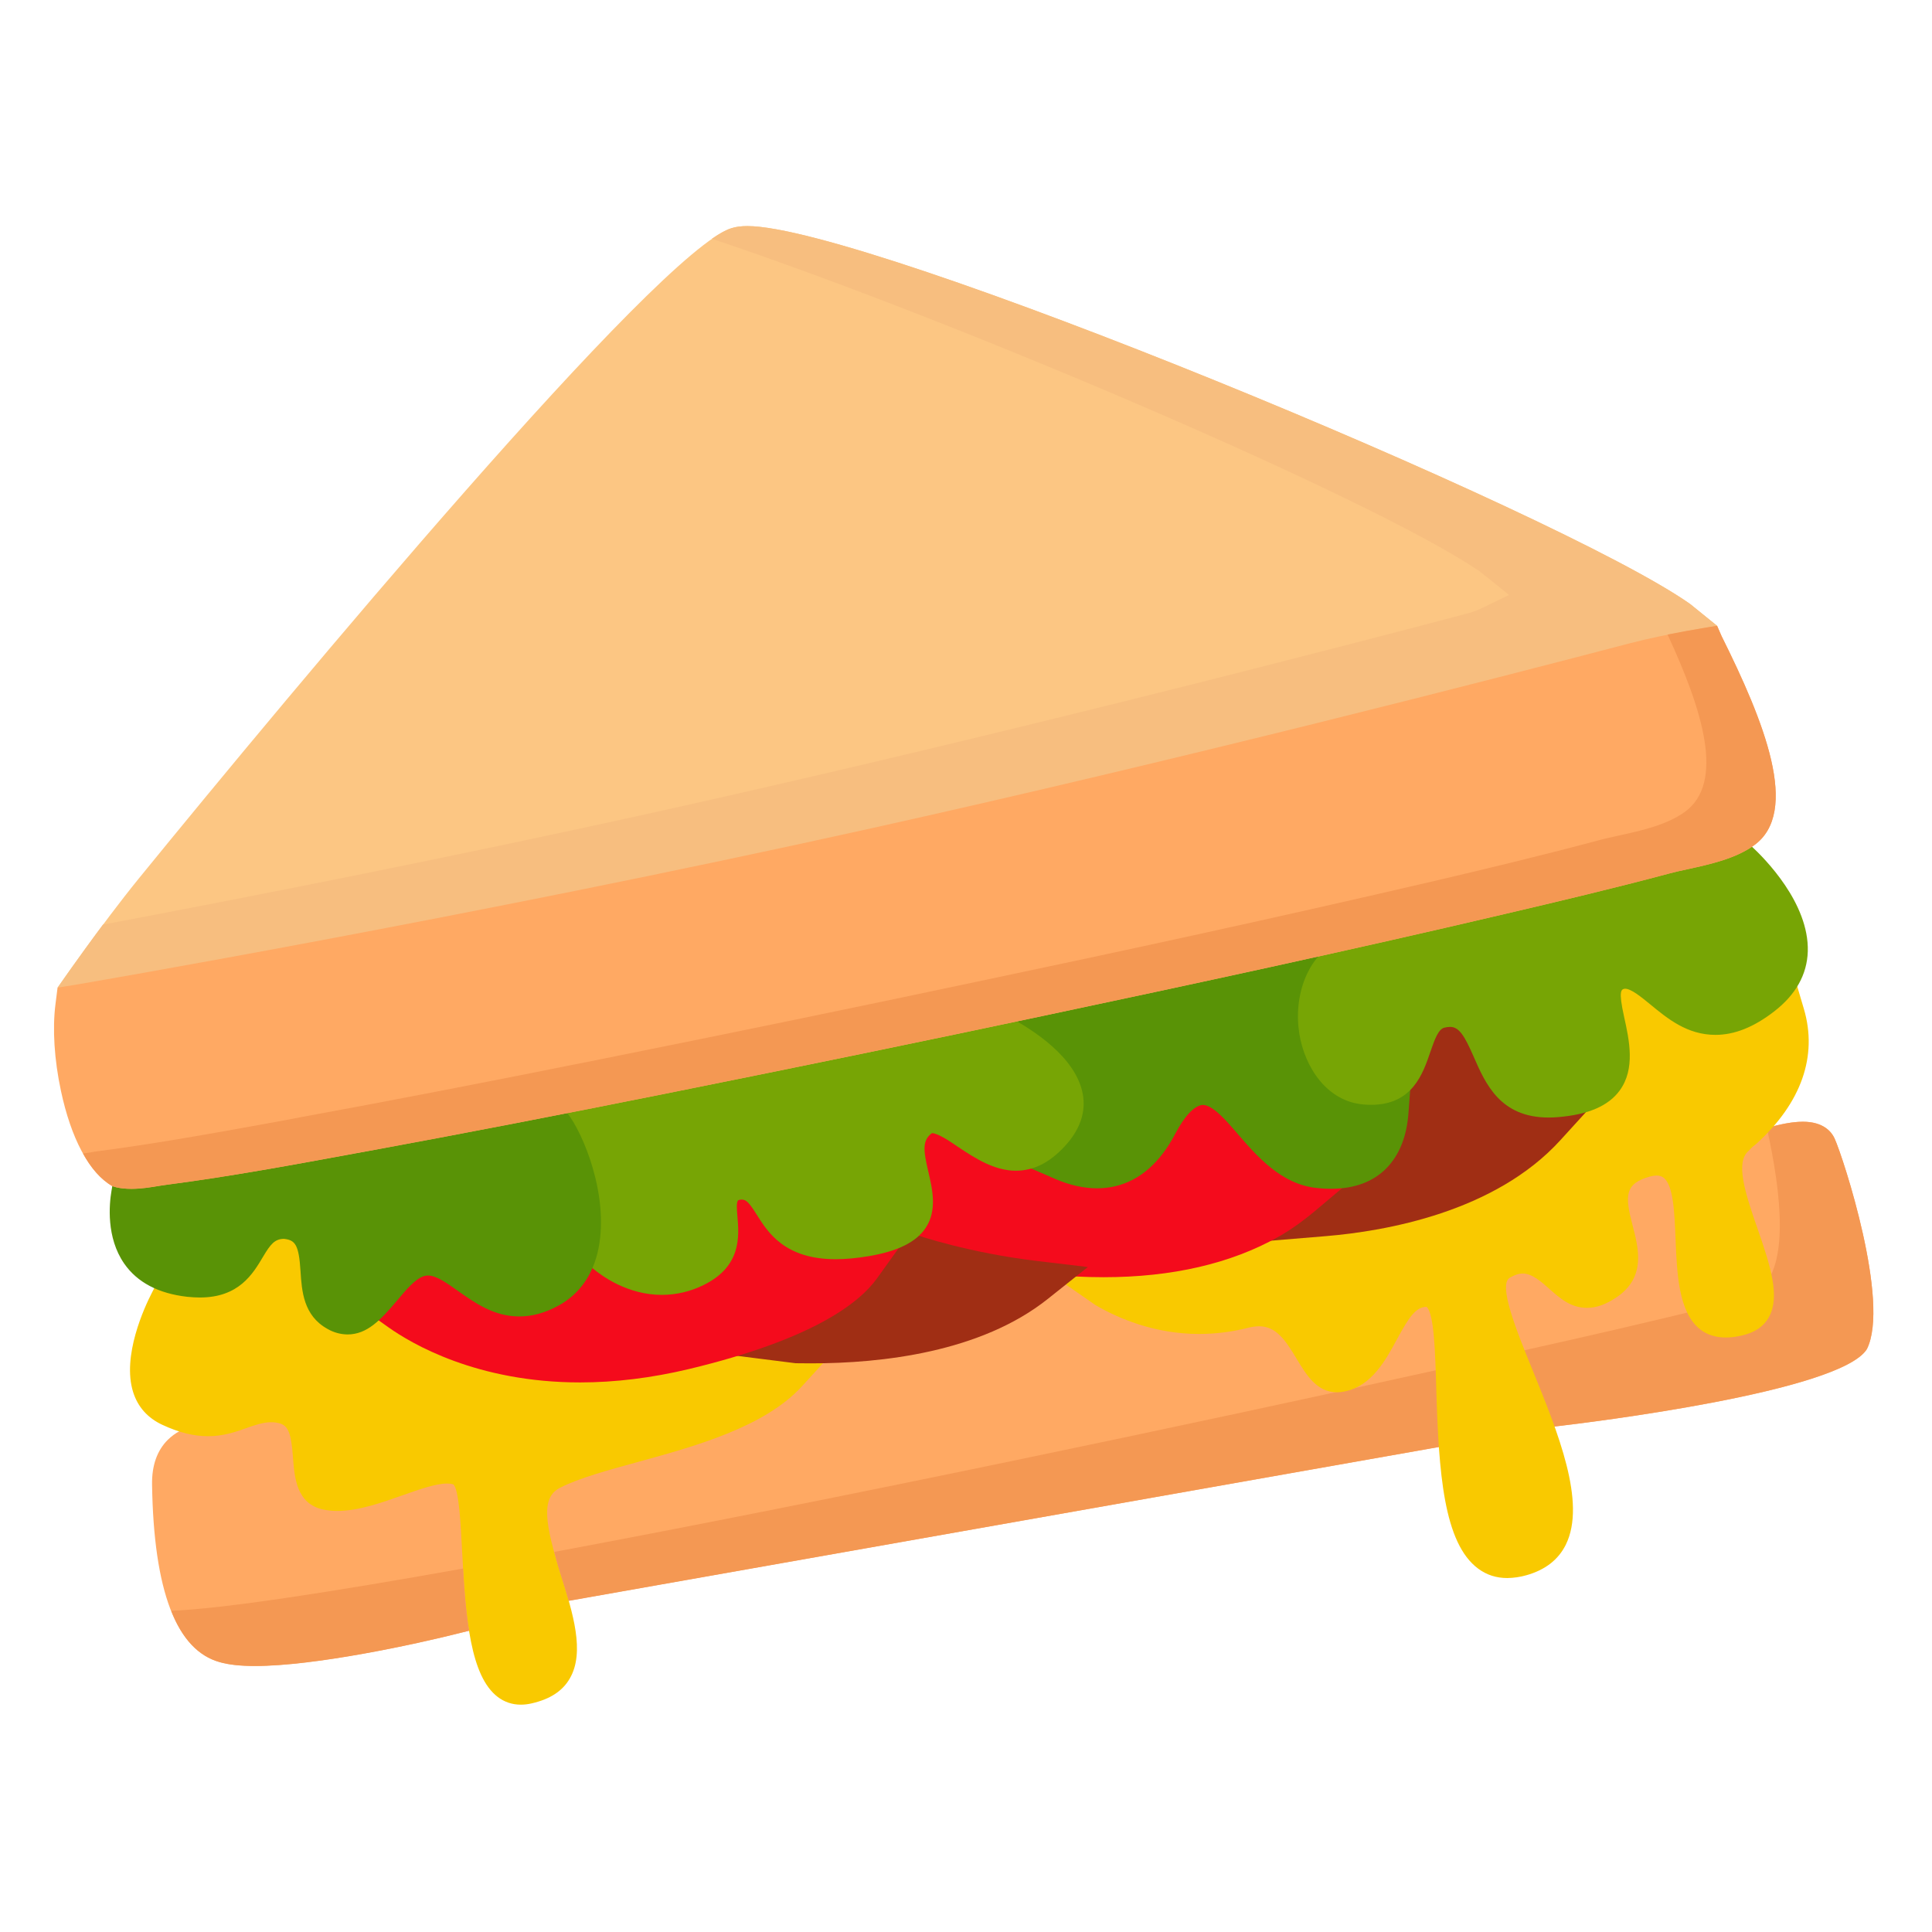 <svg width="48" height="48" viewBox="0 0 48 48" fill="none" xmlns="http://www.w3.org/2000/svg">
<path d="M35.999 34.502C35.974 33.632 35.947 32.938 35.843 32.575L35.62 31.803L34.996 32.308C34.778 32.485 34.605 32.803 34.433 33.118C34.171 33.602 33.874 34.15 33.352 34.261C33.305 34.27 33.257 34.276 33.209 34.276C32.939 34.276 32.765 34.064 32.48 33.589C32.213 33.142 31.912 32.636 31.278 32.636C31.172 32.636 31.061 32.651 30.939 32.682C30.564 32.778 30.18 32.827 29.793 32.827C28.362 32.827 27.295 32.153 26.785 31.75L26.427 31.468L26.093 31.779C24.561 33.201 22.169 33.532 20.431 33.56L20.131 33.565L19.98 33.825C19.262 35.06 17.317 35.592 15.758 36.019C14.992 36.229 14.269 36.428 13.771 36.682C12.967 37.091 13.303 38.164 13.66 39.301L13.824 39.823L36.053 35.898L36.033 35.431C36.019 35.12 36.008 34.809 35.999 34.502ZM45.58 28.285C45.509 28.129 45.311 27.868 44.794 27.868C44.439 27.868 43.932 27.987 43.472 28.178L43.391 28.212L43.245 28.347C42.759 28.753 42.975 29.508 43.362 30.613C43.615 31.335 43.903 32.154 43.672 32.57C43.588 32.722 43.435 32.822 43.204 32.875C43.087 32.901 42.979 32.914 42.88 32.914C42.72 32.921 42.563 32.873 42.434 32.779C42.01 32.453 41.976 31.594 41.943 30.763C41.903 29.752 41.846 29.248 41.477 28.978L41.27 28.891H41.156C41.081 28.891 40.998 28.903 40.919 28.925C39.908 29.197 40.101 29.93 40.255 30.518C40.45 31.266 40.459 31.653 39.986 31.97C39.782 32.107 39.596 32.176 39.431 32.176C39.14 32.176 38.9 31.962 38.687 31.773C38.439 31.554 38.184 31.327 37.833 31.327C37.626 31.327 37.46 31.409 37.353 31.471L37.191 31.565L37.123 31.74C36.995 32.074 37.113 32.506 37.791 34.174C37.914 34.474 38.037 34.783 38.156 35.093L38.304 35.479L38.715 35.431C39.43 35.347 45.723 34.586 46.384 33.519C46.962 32.36 45.803 28.776 45.58 28.285ZM11.797 38.528C11.757 37.761 11.722 37.195 11.623 36.904L11.498 36.532L11.107 36.542C10.809 36.549 10.286 36.715 9.899 36.853C9.407 37.027 8.849 37.224 8.381 37.224C8.279 37.224 8.183 37.215 8.096 37.196C7.721 37.114 7.641 36.83 7.593 36.182C7.561 35.739 7.52 35.188 7.019 35.057C6.924 35.032 6.827 35.019 6.73 35.019C6.497 35.019 6.291 35.086 6.022 35.181C5.829 35.248 5.59 35.333 5.327 35.356L5.188 35.374C5.043 35.374 4.541 35.403 4.169 35.772C3.902 36.037 3.77 36.412 3.778 36.885C3.818 39.52 4.383 41.004 5.459 41.296C5.688 41.359 5.975 41.389 6.337 41.389C7.804 41.389 10.272 40.864 11.5 40.554L11.949 40.44L11.899 39.98C11.851 39.497 11.817 39.013 11.797 38.528Z" fill="#FFA963"/>
<path d="M12.939 42.352C12.726 42.352 12.533 42.287 12.366 42.16C11.691 41.646 11.566 40.222 11.482 38.553C11.449 37.879 11.402 36.968 11.256 36.875C11.207 36.863 11.157 36.857 11.106 36.858C10.829 36.858 10.431 36.999 10.01 37.147C9.489 37.332 8.904 37.539 8.382 37.539C8.258 37.539 8.14 37.527 8.031 37.504C7.366 37.36 7.318 36.721 7.279 36.208C7.234 35.6 7.161 35.419 6.938 35.36C6.871 35.343 6.802 35.334 6.733 35.335C6.534 35.335 6.33 35.407 6.133 35.476C5.859 35.574 5.555 35.682 5.168 35.682C4.813 35.682 4.443 35.59 4.035 35.4C3.671 35.231 3.426 34.958 3.309 34.59C3.023 33.691 3.593 32.469 3.775 32.116L3.963 31.748L4.368 31.841C4.514 31.875 4.593 31.894 4.68 31.904C4.78 31.915 4.873 31.921 4.961 31.921C5.755 31.921 6.019 31.475 6.253 31.081C6.443 30.763 6.62 30.462 7.016 30.462C7.715 30.533 7.751 31.102 7.78 31.558C7.815 32.106 7.872 32.512 8.291 32.743C8.396 32.806 8.514 32.841 8.636 32.845C8.777 32.845 8.926 32.782 9.094 32.653L9.419 32.403L9.743 32.655C10.282 33.07 11.811 34.037 14.377 34.037C15.231 34.037 16.127 33.926 17.041 33.707C17.381 33.625 17.693 33.542 17.988 33.457L18.064 33.435L18.267 33.448C18.444 33.474 19.613 32.057 20.258 32.083L20.695 33.598L19.921 34.445C18.993 35.459 17.253 35.936 15.855 36.32C15.096 36.528 14.384 36.723 13.915 36.962C13.432 37.207 13.538 37.858 13.937 39.135C14.232 40.072 14.537 41.044 14.157 41.7C13.976 42.015 13.664 42.217 13.205 42.321C13.118 42.341 13.029 42.352 12.939 42.352Z" fill="#F9C900"/>
<path d="M45.578 28.282C45.51 28.133 45.315 27.87 44.79 27.87C44.542 27.87 44.227 27.93 43.898 28.027C44.28 29.753 44.422 31.41 43.748 32.025C43.77 32.242 43.748 32.43 43.672 32.572C43.59 32.722 43.432 32.82 43.208 32.873C43.087 32.903 42.975 32.917 42.877 32.917C42.718 32.925 42.561 32.874 42.435 32.775C42.35 32.711 42.281 32.629 42.233 32.535C41.19 32.79 39.57 33.172 37.568 33.615C37.635 33.788 37.71 33.975 37.792 34.178C37.913 34.477 38.04 34.785 38.153 35.093L38.303 35.483L38.715 35.43C39.428 35.347 45.72 34.583 46.38 33.517C46.965 32.362 45.803 28.777 45.578 28.282ZM36 34.5C35.992 34.32 35.985 34.14 35.985 33.975C29.715 35.362 20.723 37.26 13.77 38.557C13.815 38.737 13.867 38.925 13.935 39.135C14.002 39.345 14.07 39.562 14.13 39.773L36.053 35.895L36.03 35.43C36.023 35.123 36.008 34.807 36 34.5ZM4.253 40.02C4.53 40.725 4.935 41.145 5.46 41.295C5.685 41.362 5.978 41.392 6.338 41.392C7.808 41.392 10.275 40.867 11.498 40.553L11.655 40.515C11.58 40.057 11.535 39.532 11.505 38.97C8.19 39.562 5.55 39.968 4.253 40.02Z" fill="#F49853"/>
<path d="M37.45 39.206C37.175 39.206 36.939 39.13 36.727 38.974C35.865 38.338 35.745 36.579 35.684 34.517C35.658 33.594 35.631 32.64 35.444 32.468C35.181 32.47 35.016 32.705 34.713 33.264C34.417 33.81 34.081 34.427 33.415 34.569C33.352 34.583 33.286 34.591 33.221 34.591C32.714 34.591 32.458 34.163 32.21 33.751C31.929 33.282 31.698 32.951 31.282 32.951C31.192 32.952 31.102 32.965 31.015 32.987C30.616 33.089 30.206 33.141 29.794 33.142C28.678 33.142 27.774 32.75 27.213 32.422L25.62 31.316L27.479 31.43C29.036 31.422 30.389 31.112 31.497 30.508L31.621 30.44L31.954 30.445C33.148 30.445 37.189 30.236 38.974 27.55L39.085 27.387L39.274 27.333C39.612 27.238 39.844 27.101 39.985 26.909C40.297 26.485 40.157 25.846 40.043 25.334C40.011 25.195 39.984 25.055 39.961 24.914L39.793 23.771L40.771 24.386C40.899 24.466 41.075 24.607 41.203 24.713C41.576 25.02 42.039 25.401 42.621 25.401C43.011 25.401 43.436 25.226 43.886 24.881C43.913 24.851 43.938 24.827 43.967 24.803L44.587 24.289L44.816 25.063C45.164 26.237 44.756 27.398 43.637 28.417L43.535 28.498L43.445 28.591C43.118 28.867 43.338 29.59 43.659 30.507C44.003 31.489 44.225 32.222 43.948 32.723C43.816 32.959 43.595 33.109 43.273 33.181C43.135 33.213 43.003 33.23 42.88 33.23C42.505 33.23 42.309 33.08 42.244 33.03C41.702 32.613 41.663 31.639 41.629 30.779C41.602 30.116 41.575 29.438 41.327 29.256C41.276 29.221 41.215 29.204 41.154 29.206C41.102 29.207 41.05 29.215 41 29.229C40.358 29.403 40.37 29.714 40.559 30.437C40.711 31.017 40.899 31.735 40.161 32.232C39.896 32.41 39.664 32.493 39.428 32.493C39.024 32.493 38.761 32.26 38.483 32.013C38.294 31.845 38.062 31.64 37.833 31.64C37.736 31.64 37.63 31.674 37.512 31.743C37.213 31.917 37.673 33.05 38.08 34.048C38.708 35.593 39.417 37.33 38.903 38.375C38.719 38.75 38.389 39.005 37.924 39.136C37.77 39.18 37.61 39.204 37.45 39.206Z" fill="#F9C900"/>
<path d="M32.551 29.779C32.701 29.649 32.848 29.515 32.986 29.366L33.121 29.219L33.319 29.198C33.711 29.155 34.009 29.023 34.229 28.796C34.694 28.312 34.702 27.54 34.684 27.231L34.669 27.003L34.826 26.836C35.029 26.62 35.142 26.317 35.242 26.026C35.377 25.628 35.453 25.441 35.626 25.313L35.648 25.297L35.733 25.248L35.85 25.216L35.996 25.199C36.496 25.199 36.692 25.646 36.899 26.119C37.215 26.844 37.525 27.401 38.393 27.439L39.529 27.491L38.764 28.331C37.136 30.117 34.42 30.588 32.946 30.711L31.328 30.845L32.551 29.779Z" fill="#A02E14"/>
<path d="M27.418 31.732C25.565 31.732 23.89 31.334 23.056 31.097L22.382 30.906L22.747 30.307C22.945 29.983 22.843 29.546 22.753 29.161C22.624 28.611 22.564 28.36 22.691 28.123L22.856 27.814L23.204 27.842C23.397 27.857 23.57 27.955 23.962 28.221C24.283 28.438 24.766 28.766 25.25 28.766C25.342 28.766 25.433 28.754 25.521 28.731L25.747 28.669L25.947 28.795C26.142 28.92 26.663 29.209 27.252 29.209C27.38 29.209 27.506 29.195 27.624 29.167C28.149 29.047 28.584 28.662 28.92 28.023C29.22 27.449 29.495 27.176 29.811 27.139H29.813C30.256 27.139 30.546 27.451 30.983 27.958C31.396 28.438 31.864 28.98 32.486 29.153L33.459 29.423L32.687 30.073C32.365 30.343 32.063 30.558 31.761 30.729C30.578 31.394 29.117 31.732 27.418 31.732Z" fill="#F40B1C"/>
<path d="M33.065 29.535C32.953 29.535 32.84 29.53 32.718 29.516C31.833 29.426 31.23 28.728 30.745 28.166C30.456 27.829 30.13 27.451 29.878 27.451C29.672 27.473 29.438 27.715 29.199 28.168C28.82 28.891 28.316 29.33 27.702 29.473C27.559 29.506 27.409 29.523 27.255 29.523C26.924 29.523 26.576 29.445 26.221 29.292L25.464 28.964L26.075 28.409C26.127 28.363 26.177 28.313 26.224 28.262C26.534 27.925 26.657 27.578 26.59 27.229C26.484 26.676 25.946 26.203 25.514 25.906L24.5 25.205L25.704 24.947C27.796 24.497 30.035 24.009 32.197 23.525L33.301 23.278L32.788 24.286C32.585 24.705 32.516 25.177 32.592 25.636C32.731 26.481 33.263 27.08 33.918 27.127C34.062 27.138 34.206 27.127 34.347 27.094L35.047 26.94L34.993 27.654C34.951 28.232 34.768 28.69 34.453 29.017C34.119 29.361 33.652 29.535 33.065 29.535Z" fill="#599306"/>
<path d="M19.767 33.869L17.553 33.59L19.68 32.851C21.471 32.058 21.709 31.296 21.739 31.151L21.801 30.853L22.089 30.754C22.156 30.732 22.222 30.706 22.287 30.677L22.482 30.586L22.685 30.655C22.824 30.703 24.08 31.128 25.76 31.328L27.028 31.479L26.029 32.274C24.367 33.595 21.917 33.872 20.153 33.872L19.767 33.869Z" fill="#A02E14"/>
<path d="M14.413 34.346C11.853 34.346 10.227 33.386 9.647 32.974L9.176 32.639L9.629 32.102C9.936 31.737 10.159 31.491 10.44 31.405L10.53 31.382L10.627 31.375C10.942 31.375 11.21 31.566 11.521 31.788C11.921 32.072 12.371 32.391 12.907 32.391C13.171 32.391 13.439 32.316 13.726 32.162C13.967 32.031 14.17 31.828 14.326 31.561L14.617 31.058L15.092 31.393C15.394 31.606 15.874 31.858 16.448 31.858C16.75 31.858 17.05 31.786 17.342 31.642C18.04 31.3 18.057 30.829 18.008 30.249L18.004 30.204L18.328 29.609L18.95 29.827L19.058 29.994C19.328 30.423 19.663 30.954 20.785 30.954C20.941 30.954 21.11 30.944 21.291 30.922L22.493 30.778L21.788 31.762C21.34 32.386 20.166 33.283 17.115 34.014C16.192 34.234 15.283 34.346 14.413 34.346Z" fill="#F40B1C"/>
<path d="M16.445 32.171C15.598 32.171 14.959 31.708 14.724 31.51L14.472 31.295L14.551 30.974C14.742 30.031 14.421 28.807 14.005 28.089L13.631 27.444L14.361 27.299C17.281 26.717 20.198 26.117 23.11 25.499L24.869 25.126L25.06 25.261C25.684 25.594 26.726 26.27 26.899 27.169C26.986 27.623 26.837 28.062 26.456 28.476C26.078 28.887 25.68 29.086 25.239 29.086C24.721 29.086 24.256 28.8 23.784 28.482C23.592 28.351 23.301 28.153 23.152 28.153C22.915 28.33 22.938 28.571 23.059 29.088C23.167 29.548 23.289 30.07 22.997 30.508C22.763 30.86 22.299 31.09 21.577 31.21C21.281 31.259 21.008 31.285 20.764 31.285C19.498 31.285 19.078 30.619 18.801 30.178C18.611 29.875 18.538 29.803 18.426 29.803C18.369 29.806 18.341 29.818 18.336 29.825C18.291 29.876 18.308 30.074 18.321 30.218C18.363 30.713 18.427 31.461 17.481 31.926C17.159 32.086 16.805 32.17 16.445 32.171ZM38.478 27.765C37.273 27.765 36.909 26.929 36.615 26.258C36.39 25.742 36.253 25.513 36.03 25.513C35.981 25.513 35.933 25.52 35.885 25.532C35.74 25.569 35.651 25.801 35.54 26.125C35.35 26.683 35.09 27.449 34.063 27.449C34.009 27.449 33.953 27.447 33.894 27.442C32.967 27.374 32.416 26.512 32.282 25.687C32.135 24.781 32.439 23.676 33.454 23.252C38.559 22.091 41.756 21.303 42.981 20.903L43.276 20.806L43.507 21.017C43.845 21.328 44.948 22.438 44.914 23.637C44.896 24.213 44.614 24.715 44.078 25.129C43.571 25.521 43.093 25.711 42.62 25.711C41.92 25.711 41.431 25.309 41.002 24.955C40.766 24.762 40.525 24.564 40.37 24.564C40.281 24.579 40.203 24.598 40.351 25.265C40.478 25.84 40.636 26.557 40.238 27.097C39.959 27.476 39.462 27.691 38.717 27.754C38.635 27.761 38.554 27.765 38.478 27.765Z" fill="#77A505"/>
<path d="M8.634 33.154C8.46 33.152 8.29 33.105 8.139 33.018C7.537 32.687 7.498 32.073 7.466 31.578C7.425 30.923 7.333 30.809 7.056 30.779C6.825 30.78 6.718 30.915 6.535 31.224C6.281 31.651 5.935 32.236 4.966 32.236C4.868 32.236 4.762 32.23 4.646 32.218C3.934 32.136 3.409 31.859 3.086 31.394C2.635 30.745 2.714 29.917 2.769 29.592L2.842 29.164L3.276 29.149C4.642 29.101 8.106 28.531 13.57 27.456L13.89 27.394L14.091 27.649C14.481 28.14 15.133 29.68 14.871 31.01C14.742 31.663 14.397 32.156 13.873 32.439C13.542 32.619 13.223 32.707 12.901 32.707C12.271 32.707 11.797 32.369 11.377 32.072C11.114 31.885 10.842 31.69 10.635 31.69C10.6 31.69 10.566 31.695 10.532 31.705C10.319 31.771 10.091 32.043 9.871 32.305C9.452 32.802 9.118 33.154 8.633 33.154H8.634Z" fill="#599306"/>
<path d="M3.451 21.823C7.263 17.142 16.344 6.24 18.175 5.668C18.288 5.633 18.417 5.617 18.571 5.617C21.566 5.617 38.738 12.712 41.993 15.007L42.662 15.55L41.824 15.958C40.035 16.432 30.659 18.901 21.698 20.89C12.813 22.863 3.986 24.439 2.308 24.735L1.429 24.537C1.429 24.537 2.536 22.947 3.451 21.823Z" fill="#FCC683"/>
<path d="M42.66 15.547L41.82 15.96C40.035 16.432 30.66 18.9 21.698 20.887C12.81 22.86 3.99 24.442 2.31 24.735L1.433 24.54C1.433 24.54 1.942 23.797 2.558 22.972C6.285 22.267 11.4 21.262 16.53 20.122C25.17 18.202 34.2 15.84 36.435 15.247C36.585 15.21 36.72 15.157 36.855 15.09L37.492 14.782L36.907 14.31C36.847 14.265 36.803 14.227 36.742 14.182C34.133 12.405 23.835 7.987 17.685 5.932C17.88 5.797 18.045 5.707 18.172 5.67C18.285 5.632 18.42 5.617 18.57 5.617C21.562 5.617 38.737 12.712 41.992 15.007L42.66 15.547Z" fill="#F7BE7F"/>
<path d="M3.266 29.537C3.129 29.537 3.005 29.524 2.89 29.499L2.789 29.469C2.208 29.127 1.763 28.274 1.513 27.097C1.349 26.329 1.301 25.569 1.377 24.958L1.43 24.537L1.857 24.469C1.93 24.457 11.622 22.804 21.63 20.583C29.338 18.872 37.208 16.844 40.498 15.981C41.425 15.738 42.662 15.55 42.662 15.55L42.77 15.805C43.822 17.913 44.742 20.182 43.569 21.01C43.108 21.335 42.487 21.472 41.94 21.592C41.777 21.627 41.623 21.661 41.486 21.697C40.084 22.072 38.686 22.404 37.373 22.711C33.449 23.633 29.567 24.466 25.957 25.231C22.988 25.861 19.893 26.498 16.757 27.126C14.237 27.634 11.712 28.122 9.184 28.59L8.839 28.654C7.307 28.936 5.739 29.225 4.181 29.428C4.109 29.437 4.032 29.451 3.953 29.464C3.744 29.498 3.508 29.537 3.266 29.537Z" fill="#FFA963"/>
<path d="M43.568 21.008C43.11 21.337 42.487 21.473 41.94 21.593C41.775 21.63 41.625 21.66 41.49 21.698C40.087 22.073 38.685 22.402 37.373 22.71C33.45 23.633 29.565 24.465 25.957 25.23C22.988 25.86 19.89 26.497 16.755 27.128C13.77 27.727 11.363 28.192 9.188 28.59L8.842 28.65C7.305 28.935 5.737 29.227 4.185 29.43C4.11 29.438 4.035 29.453 3.953 29.46C3.743 29.497 3.51 29.535 3.27 29.535C3.127 29.535 3.007 29.527 2.888 29.497L2.79 29.468C2.513 29.31 2.265 29.032 2.062 28.657L2.228 28.635C2.31 28.62 2.385 28.605 2.46 28.598C4.013 28.395 5.588 28.102 7.117 27.825L7.463 27.758C9.637 27.36 12.045 26.895 15.03 26.295C18.172 25.665 21.262 25.027 24.233 24.398C27.84 23.64 31.725 22.8 35.648 21.885C36.96 21.578 38.362 21.24 39.765 20.865C39.9 20.828 40.057 20.797 40.215 20.76C40.763 20.64 41.385 20.505 41.843 20.183C42.877 19.455 42.292 17.625 41.43 15.765C42.083 15.637 42.66 15.547 42.66 15.547L42.773 15.803C43.822 17.91 44.745 20.183 43.568 21.008Z" fill="#F49853"/>
</svg>
